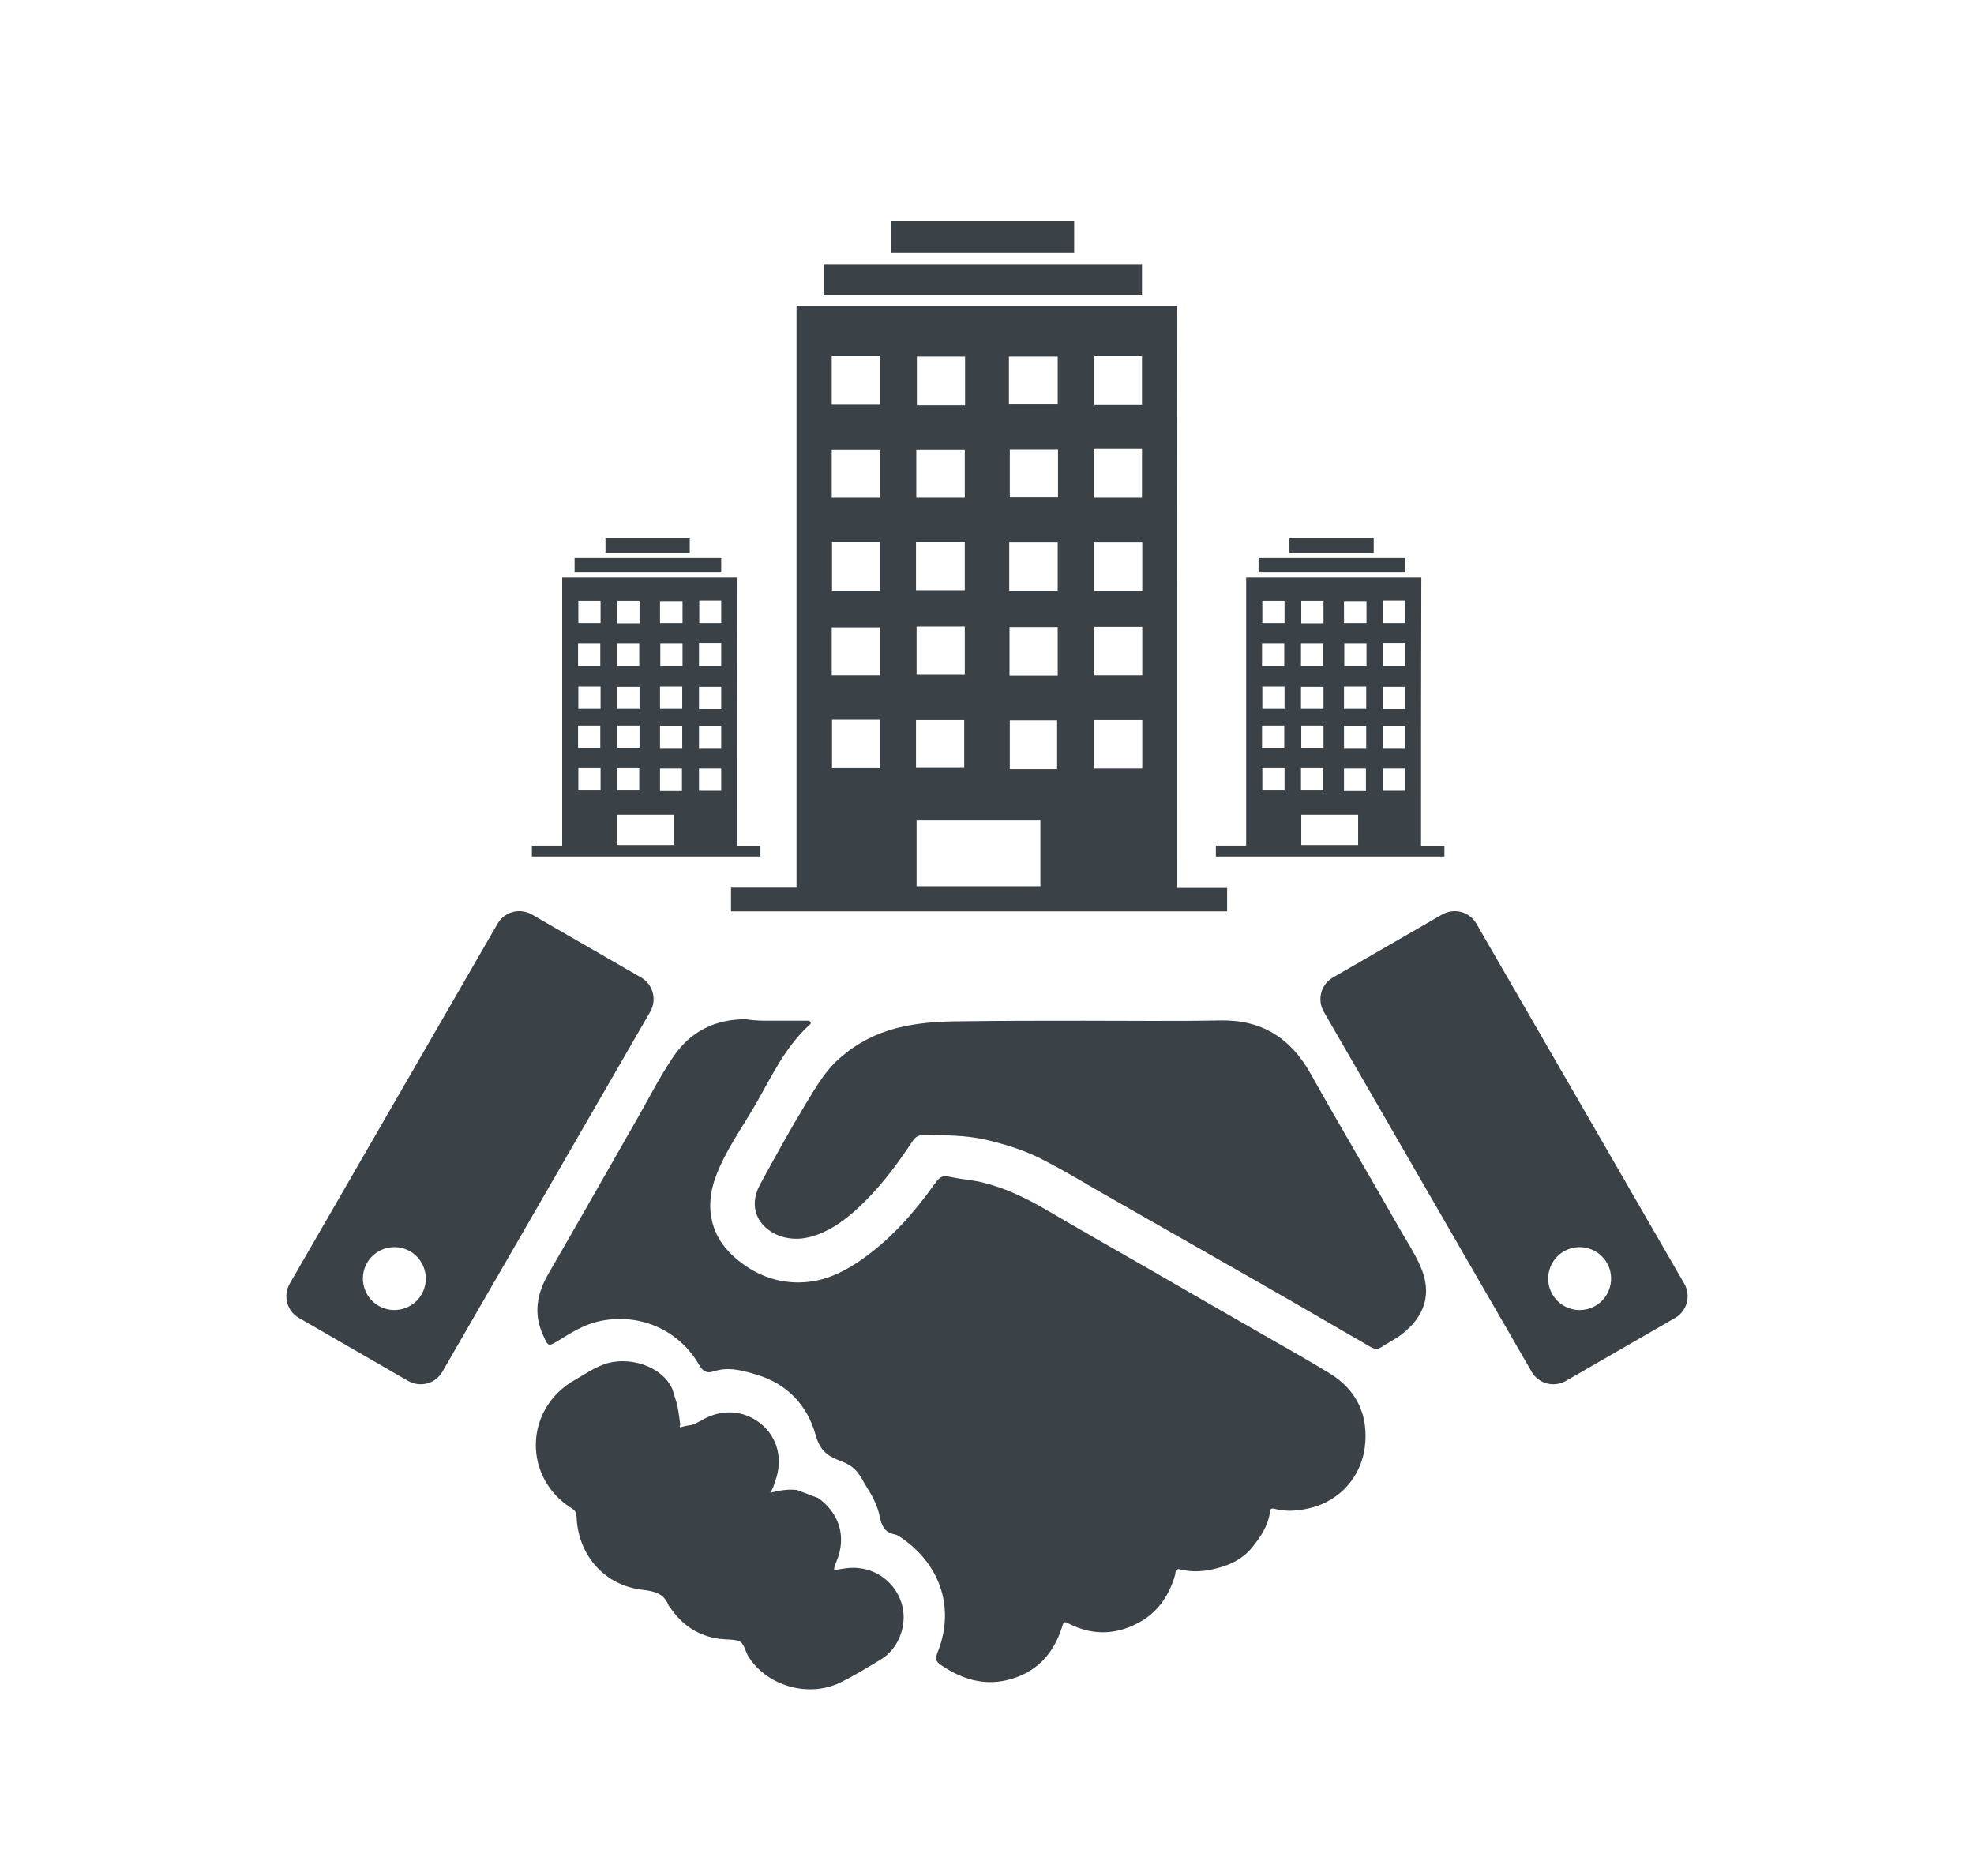 <?xml version="1.0" encoding="utf-8"?>
<!-- Generator: Adobe Illustrator 26.0.3, SVG Export Plug-In . SVG Version: 6.00 Build 0)  -->
<svg version="1.1" id="Layer_1" xmlns="http://www.w3.org/2000/svg" xmlns:xlink="http://www.w3.org/1999/xlink" x="0px" y="0px"
	 viewBox="0 0 684 650" style="enable-background:new 0 0 684 650;" xml:space="preserve">
<style type="text/css">
	.st0{fill-rule:evenodd;clip-rule:evenodd;fill:#3A4147;}
	.st1{fill:#3A4147;}
</style>
<g>
	<g>
		<g>
			<path class="st0" d="M267,353.7c4.1,0,8.2,0,12.2,0c0.6,0,1.2-0.1,1.6,0.4c0.4,0.6-0.2,1-0.5,1.2c-8,7.4-12.6,17-17.8,26.2
				c-4.3,7.6-9.4,14.7-13,22.6c-2.8,6.1-4.4,12.5-2.7,19.3c1.4,5.7,4.8,10,9.2,13.5c6.7,5.4,14.5,8,22.9,7.4
				c7.3-0.5,13.8-3.7,19.9-8c9.9-7,17.8-15.9,24.8-25.7c2.3-3.2,2.8-3.4,6.6-2.6c3.3,0.7,6.7,0.9,10.1,1.7c8.2,2,15.6,5.6,22.7,9.8
				c11.8,6.9,23.7,13.7,35.6,20.5c13.5,7.8,27,15.6,40.5,23.3c7.2,4.1,14.4,8.2,21.5,12.5c9.7,5.9,13.7,14.9,12.3,25.8
				c-1.2,9.4-8,18.4-19.1,21c-4.1,1-8.2,1.3-12.3,0.2c-0.8-0.2-1.3,0-1.4,0.8c-0.6,5-3.3,9-6.3,12.7c-3.1,3.8-7.3,5.9-12,7.1
				c-4.3,1.2-8.7,1.5-13,0.4c-1.7-0.4-1.4,1-1.6,1.9c-1.9,6.5-5.3,12-11.1,15.7c-8.3,5.1-17,5.7-25.8,1.2c-1.4-0.7-1.7-0.8-2.2,0.9
				c-3,9.7-9.1,16.3-19.2,18.7c-8.1,1.9-15.4-0.3-22.2-4.8c-2.1-1.3-2.9-2.1-1.8-4.9c5.9-14.7,1.3-29.6-11.7-39
				c-1-0.7-2.1-1.6-3.2-1.8c-3.6-0.7-4.6-3.2-5.2-6.3c-0.8-3.9-2.7-7.3-4.8-10.6c-1.1-1.7-1.2-2.6-3.3-5.1c-1.7-2-4.2-3-6.6-3.9
				c-4-1.6-6.2-3.9-7.5-8.6c-2.9-10.4-10-17.8-20.6-20.9c-4.7-1.4-9.6-2.8-14.7-1.1c-2.3,0.8-3.7,0.1-5.1-2.3
				c-7.1-12.4-21.3-18.3-35.3-14.9c-4.8,1.2-9,3.8-13.2,6.4c-3.8,2.3-3.7,2.3-5.5-1.7c-3.4-7.4-2.2-14.3,1.7-21.1
				c10.2-17.6,20.2-35.3,30.3-52.9c4.4-7.6,8.3-15.5,13.3-22.8c6-8.7,14.6-12.8,25.1-12.7C261.5,353.7,264.3,353.7,267,353.7z"/>
			<path class="st0" d="M375.7,353.7c15.7,0,31.3,0.2,47-0.1c14.4-0.3,24.4,6,31.4,18.4c10,17.9,20.5,35.5,30.6,53.3
				c2.5,4.4,5.3,8.6,7.4,13.3c4.4,9.8,1.4,17.6-6.2,23.6c-2.3,1.8-5.1,3.2-7.6,4.8c-1.2,0.7-2.2,0.4-3.3-0.2
				c-15-8.7-30-17.4-45.1-26c-16.1-9.2-32.3-18.4-48.4-27.6c-6.4-3.7-12.7-7.5-19.3-10.9c-6.5-3.5-13.5-5.7-20.8-7.4
				c-7.1-1.6-14.2-1.5-21.3-1.6c-1.9,0-3,0.7-4,2.3c-5.5,8.3-11.5,16.3-18.9,23.1c-4,3.7-8.4,7-13.6,9c-4.6,1.8-9.4,2.2-14.1,0.3
				c-6.7-2.8-10.4-9.6-6.2-17.4c5.2-9.6,10.5-19.2,16.2-28.6c3.4-5.6,6.7-11.3,11.8-15.6c5.6-4.9,12-8.2,19.2-10.1
				c7.4-1.9,14.9-2.4,22.5-2.4C347.2,353.7,361.4,353.7,375.7,353.7z"/>
			<path class="st0" d="M283.5,519.1c7,5,10.1,13.1,6.3,22.1c-0.4,0.9-0.8,1.8-0.8,2.9c2.9-0.5,5.7-1.1,8.7-0.7
				c7.3,0.8,13.3,6.1,15,13.3c1.6,6.9-1.5,14.7-7.4,18.3c-4.7,2.8-9.3,5.7-14.3,8.1c-10.8,5.2-25,1.2-31.5-8.8
				c-1.3-1.9-1.6-5.1-3.6-5.7c-1.9-0.6-4.3-0.4-6.6-0.7c-7.4-1-13-4.8-17.1-10.9c-0.1-0.2-0.4-0.4-0.5-0.6c-1.6-4.2-4.8-5-9.1-5.5
				c-13.2-1.5-22.3-12.1-22.8-25.2c-0.1-1.2-0.3-2.2-1.5-2.9c-17.1-10.5-16.9-34.6,1-44.7c3.2-1.8,6.3-4,9.9-5.3
				c8.3-3.1,20.2,0.4,23.8,8.6c1.5,5.3,1.6,3.6,2.7,12.2c0,0.2-0.2,0.5-0.2,0.7c0,0.1,0.1,0.1,0.2,0.3c4.5-1.3,3.1,0,7.5-2.5
				c6.9-4,14.6-3.5,20.5,1.3c5.8,4.8,7.6,12.2,5,19.7c-0.5,1.3-0.8,2.7-1.8,4.2c3.2-0.9,6.2-1.3,9.2-1L283.5,519.1z"/>
			<path class="st0" d="M499.7,316.9l-37.8,21.8c-4.2,2.4-5.6,7.7-3.2,11.9l72,124.7c2.4,4.2,7.7,5.6,11.9,3.2l37.8-21.8
				c4.2-2.4,5.6-7.7,3.2-11.9l-72-124.7C509.2,315.9,503.9,314.5,499.7,316.9z M552.8,452.5c-5.2,3-11.9,1.2-14.9-4
				s-1.2-11.9,4-14.9c5.2-3,11.9-1.2,14.9,4C559.8,442.8,558,449.5,552.8,452.5z"/>
			<path class="st0" d="M172.4,320.1l-72,124.7c-2.4,4.2-1,9.5,3.2,11.9l37.8,21.8c4.2,2.4,9.5,1,11.9-3.2l72-124.7
				c2.4-4.2,1-9.5-3.2-11.9l-37.8-21.8C180.1,314.5,174.8,315.9,172.4,320.1z M127.2,437.6c3-5.2,9.7-7,14.9-4c5.2,3,7,9.7,4,14.9
				c-3,5.2-9.7,7-14.9,4C126,449.5,124.2,442.8,127.2,437.6z"/>
		</g>
	</g>
	<g>
		<path class="st1" d="M407.7,307.7c6.5,0,11.8,0,17.5,0c0,2.9,0,5.2,0,8.1c-57,0-114.2,0-171.9,0c0-2.3,0-4.9,0-8.2
			c7.3,0,14.8,0,22.7,0c0-67.5,0-134.3,0-201.6c44,0,87.5,0,131.8,0C407.7,172.8,407.7,239.8,407.7,307.7z M317.6,284.3
			c0,8,0,15.4,0,22.8c14.7,0,28.9,0,42.9,0c0-7.9,0-15.3,0-22.8C346,284.3,332.1,284.3,317.6,284.3z M288.2,123.4
			c0,6.1,0,11.4,0,16.8c5.8,0,11.2,0,16.7,0c0-5.9,0-11.3,0-16.8C299.1,123.4,293.9,123.4,288.2,123.4z M334.4,140.4
			c0-6.1,0-11.3,0-16.9c-5.8,0-11.2,0-16.7,0c0,5.9,0,11.3,0,16.9C323.4,140.4,328.6,140.4,334.4,140.4z M349.6,140.1
			c6.1,0,11.6,0,16.9,0c0-5.8,0-11.1,0-16.6c-5.8,0-11.2,0-16.9,0C349.6,129.2,349.6,134.5,349.6,140.1z M379.2,123.4
			c0,6.2,0,11.7,0,16.9c5.9,0,11.1,0,16.5,0c0-5.8,0-11.3,0-16.9C390,123.4,384.8,123.4,379.2,123.4z M288.2,172.5
			c6.1,0,11.4,0,16.8,0c0-5.8,0-11.3,0-16.6c-5.9,0-11.3,0-16.8,0C288.2,161.6,288.2,166.9,288.2,172.5z M317.5,172.5
			c6.1,0,11.4,0,16.8,0c0-5.8,0-11.3,0-16.6c-5.9,0-11.3,0-16.8,0C317.5,161.6,317.5,166.9,317.5,172.5z M366.6,155.8
			c-6.1,0-11.5,0-16.7,0c0,6,0,11.4,0,16.6c5.9,0,11.1,0,16.7,0C366.6,166.8,366.6,161.6,366.6,155.8z M379,155.6
			c0,6.1,0,11.3,0,16.9c5.8,0,11.2,0,16.7,0c0-5.9,0-11.3,0-16.9C390,155.6,384.7,155.6,379,155.6z M288.3,187.9
			c0,6.1,0,11.4,0,16.8c5.8,0,11.3,0,16.6,0c0-5.9,0-11.3,0-16.8C299.1,187.9,293.8,187.9,288.3,187.9z M317.4,204.5
			c6.1,0,11.6,0,16.9,0c0-5.8,0-11.1,0-16.6c-5.8,0-11.2,0-16.9,0C317.4,193.6,317.4,198.9,317.4,204.5z M349.7,204.7
			c6.1,0,11.4,0,16.8,0c0-5.8,0-11.2,0-16.7c-5.9,0-11.3,0-16.8,0C349.7,193.8,349.7,199.1,349.7,204.7z M395.8,204.8
			c0-6.1,0-11.4,0-16.8c-5.8,0-11.3,0-16.6,0c0,5.9,0,11.3,0,16.8C385,204.8,390.2,204.8,395.8,204.8z M288.2,234
			c5.8,0,11.2,0,16.7,0c0-5.9,0-11.3,0-16.6c-5.9,0-11.4,0-16.7,0C288.2,223.2,288.2,228.4,288.2,234z M317.6,217.1
			c0,6,0,11.4,0,16.7c5.9,0,11.4,0,16.7,0c0-5.8,0-11.1,0-16.7C328.7,217.1,323.5,217.1,317.6,217.1z M366.5,234.1
			c0-6.1,0-11.4,0-16.8c-5.8,0-11.2,0-16.7,0c0,5.9,0,11.3,0,16.8C355.6,234.1,360.9,234.1,366.5,234.1z M395.8,234
			c0-6.1,0-11.4,0-16.8c-5.8,0-11.3,0-16.6,0c0,5.9,0,11.3,0,16.8C385,234,390.2,234,395.8,234z M288.3,249.4c0,6.1,0,11.4,0,16.8
			c5.8,0,11.3,0,16.6,0c0-5.9,0-11.3,0-16.8C299.1,249.4,293.8,249.4,288.3,249.4z M317.4,266.1c6.1,0,11.5,0,16.7,0
			c0-6,0-11.4,0-16.6c-5.9,0-11.1,0-16.7,0C317.4,255.1,317.4,260.3,317.4,266.1z M366.3,266.5c0-5.7,0-11.3,0-16.9
			c-5.7,0-11.1,0-16.4,0c0,5.9,0,11.4,0,16.9C355.5,266.5,360.6,266.5,366.3,266.5z M395.8,266.3c0-6.1,0-11.4,0-16.8
			c-5.8,0-11.3,0-16.6,0c0,5.9,0,11.3,0,16.8C385,266.3,390.2,266.3,395.8,266.3z"/>
		<path class="st1" d="M395.7,102.3c-37,0-73.4,0-110.3,0c0-3.6,0-6.9,0-10.8c36.5,0,73.1,0,110.3,0
			C395.7,94.7,395.7,98.2,395.7,102.3z"/>
		<path class="st1" d="M308.8,76.6c21.1,0,42,0,63.4,0c0,3.4,0,6.9,0,10.9c-20.9,0-41.9,0-63.4,0C308.8,83.9,308.8,80.4,308.8,76.6z
			"/>
	</g>
	<g>
		<path class="st1" d="M255.4,293.1c3,0,5.5,0,8.1,0c0,1.3,0,2.4,0,3.7c-26.3,0-52.6,0-79.2,0c0-1.1,0-2.2,0-3.8c3.4,0,6.8,0,10.5,0
			c0-31.1,0-61.9,0-92.9c20.3,0,40.3,0,60.7,0C255.4,230.9,255.4,261.8,255.4,293.1z M213.9,282.3c0,3.7,0,7.1,0,10.5
			c6.8,0,13.3,0,19.7,0c0-3.7,0-7.1,0-10.5C227,282.3,220.6,282.3,213.9,282.3z M200.4,208.2c0,2.8,0,5.2,0,7.7c2.7,0,5.2,0,7.7,0
			c0-2.7,0-5.2,0-7.7C205.4,208.2,203,208.2,200.4,208.2z M221.6,216c0-2.8,0-5.2,0-7.8c-2.7,0-5.2,0-7.7,0c0,2.7,0,5.2,0,7.8
			C216.5,216,219,216,221.6,216z M228.7,215.9c2.8,0,5.3,0,7.8,0c0-2.7,0-5.1,0-7.6c-2.7,0-5.2,0-7.8,0
			C228.7,210.8,228.7,213.3,228.7,215.9z M242.3,208.1c0,2.9,0,5.4,0,7.8c2.7,0,5.1,0,7.6,0c0-2.7,0-5.2,0-7.8
			C247.3,208.1,244.9,208.1,242.3,208.1z M200.3,230.8c2.8,0,5.2,0,7.7,0c0-2.7,0-5.2,0-7.7c-2.7,0-5.2,0-7.7,0
			C200.3,225.8,200.3,228.2,200.3,230.8z M213.8,230.8c2.8,0,5.2,0,7.7,0c0-2.7,0-5.2,0-7.7c-2.7,0-5.2,0-7.7,0
			C213.8,225.8,213.8,228.2,213.8,230.8z M236.5,223.1c-2.8,0-5.3,0-7.7,0c0,2.8,0,5.3,0,7.7c2.7,0,5.1,0,7.7,0
			C236.5,228.2,236.5,225.8,236.5,223.1z M242.2,223c0,2.8,0,5.2,0,7.8c2.7,0,5.2,0,7.7,0c0-2.7,0-5.2,0-7.8
			C247.3,223,244.8,223,242.2,223z M200.4,237.9c0,2.8,0,5.2,0,7.7c2.7,0,5.2,0,7.7,0c0-2.7,0-5.2,0-7.7
			C205.4,237.9,202.9,237.9,200.4,237.9z M213.8,245.6c2.8,0,5.3,0,7.8,0c0-2.7,0-5.1,0-7.6c-2.7,0-5.2,0-7.8,0
			C213.8,240.5,213.8,243,213.8,245.6z M228.7,245.6c2.8,0,5.2,0,7.7,0c0-2.7,0-5.2,0-7.7c-2.7,0-5.2,0-7.7,0
			C228.7,240.6,228.7,243,228.7,245.6z M249.9,245.7c0-2.8,0-5.2,0-7.7c-2.7,0-5.2,0-7.7,0c0,2.7,0,5.2,0,7.7
			C244.9,245.7,247.4,245.7,249.9,245.7z M200.3,259.1c2.7,0,5.2,0,7.7,0c0-2.7,0-5.2,0-7.7c-2.7,0-5.2,0-7.7,0
			C200.3,254.1,200.3,256.6,200.3,259.1z M213.9,251.4c0,2.8,0,5.3,0,7.7c2.7,0,5.2,0,7.7,0c0-2.7,0-5.1,0-7.7
			C219,251.4,216.6,251.4,213.9,251.4z M236.4,259.2c0-2.8,0-5.2,0-7.7c-2.7,0-5.2,0-7.7,0c0,2.7,0,5.2,0,7.7
			C231.4,259.2,233.8,259.2,236.4,259.2z M249.9,259.2c0-2.8,0-5.2,0-7.7c-2.7,0-5.2,0-7.7,0c0,2.7,0,5.2,0,7.7
			C244.9,259.2,247.4,259.2,249.9,259.2z M200.4,266.2c0,2.8,0,5.2,0,7.7c2.7,0,5.2,0,7.7,0c0-2.7,0-5.2,0-7.7
			C205.4,266.2,202.9,266.2,200.4,266.2z M213.8,273.9c2.8,0,5.3,0,7.7,0c0-2.8,0-5.3,0-7.7c-2.7,0-5.1,0-7.7,0
			C213.8,268.8,213.8,271.3,213.8,273.9z M236.3,274.1c0-2.6,0-5.2,0-7.8c-2.6,0-5.1,0-7.6,0c0,2.7,0,5.2,0,7.8
			C231.4,274.1,233.7,274.1,236.3,274.1z M249.9,274c0-2.8,0-5.2,0-7.7c-2.7,0-5.2,0-7.7,0c0,2.7,0,5.2,0,7.7
			C244.9,274,247.4,274,249.9,274z"/>
		<path class="st1" d="M249.9,198.4c-17,0-33.8,0-50.8,0c0-1.7,0-3.2,0-5c16.8,0,33.7,0,50.8,0C249.9,194.9,249.9,196.5,249.9,198.4
			z"/>
		<path class="st1" d="M209.8,186.6c9.7,0,19.4,0,29.2,0c0,1.6,0,3.2,0,5c-9.6,0-19.3,0-29.2,0C209.8,190,209.8,188.4,209.8,186.6z"
			/>
	</g>
	<g>
		<path class="st1" d="M492.4,293.1c3,0,5.5,0,8.1,0c0,1.3,0,2.4,0,3.7c-26.3,0-52.6,0-79.2,0c0-1.1,0-2.2,0-3.8c3.4,0,6.8,0,10.5,0
			c0-31.1,0-61.9,0-92.9c20.3,0,40.3,0,60.7,0C492.4,230.9,492.4,261.8,492.4,293.1z M450.9,282.3c0,3.7,0,7.1,0,10.5
			c6.8,0,13.3,0,19.7,0c0-3.7,0-7.1,0-10.5C464,282.3,457.6,282.3,450.9,282.3z M437.4,208.2c0,2.8,0,5.2,0,7.7c2.7,0,5.2,0,7.7,0
			c0-2.7,0-5.2,0-7.7C442.4,208.2,440,208.2,437.4,208.2z M458.6,216c0-2.8,0-5.2,0-7.8c-2.7,0-5.2,0-7.7,0c0,2.7,0,5.2,0,7.8
			C453.5,216,456,216,458.6,216z M465.7,215.9c2.8,0,5.3,0,7.8,0c0-2.7,0-5.1,0-7.6c-2.7,0-5.2,0-7.8,0
			C465.7,210.8,465.7,213.3,465.7,215.9z M479.3,208.1c0,2.9,0,5.4,0,7.8c2.7,0,5.1,0,7.6,0c0-2.7,0-5.2,0-7.8
			C484.3,208.1,481.9,208.1,479.3,208.1z M437.3,230.8c2.8,0,5.2,0,7.7,0c0-2.7,0-5.2,0-7.7c-2.7,0-5.2,0-7.7,0
			C437.3,225.8,437.3,228.2,437.3,230.8z M450.8,230.8c2.8,0,5.2,0,7.7,0c0-2.7,0-5.2,0-7.7c-2.7,0-5.2,0-7.7,0
			C450.8,225.8,450.8,228.2,450.8,230.8z M473.5,223.1c-2.8,0-5.3,0-7.7,0c0,2.8,0,5.3,0,7.7c2.7,0,5.1,0,7.7,0
			C473.5,228.2,473.5,225.8,473.5,223.1z M479.2,223c0,2.8,0,5.2,0,7.8c2.7,0,5.2,0,7.7,0c0-2.7,0-5.2,0-7.8
			C484.3,223,481.8,223,479.2,223z M437.4,237.9c0,2.8,0,5.2,0,7.7c2.7,0,5.2,0,7.7,0c0-2.7,0-5.2,0-7.7
			C442.4,237.9,439.9,237.9,437.4,237.9z M450.8,245.6c2.8,0,5.3,0,7.8,0c0-2.7,0-5.1,0-7.6c-2.7,0-5.2,0-7.8,0
			C450.8,240.5,450.8,243,450.8,245.6z M465.7,245.6c2.8,0,5.2,0,7.7,0c0-2.7,0-5.2,0-7.7c-2.7,0-5.2,0-7.7,0
			C465.7,240.6,465.7,243,465.7,245.6z M486.9,245.7c0-2.8,0-5.2,0-7.7c-2.7,0-5.2,0-7.7,0c0,2.7,0,5.2,0,7.7
			C481.9,245.7,484.4,245.7,486.9,245.7z M437.3,259.1c2.7,0,5.2,0,7.7,0c0-2.7,0-5.2,0-7.7c-2.7,0-5.2,0-7.7,0
			C437.3,254.1,437.3,256.6,437.3,259.1z M450.9,251.4c0,2.8,0,5.3,0,7.7c2.7,0,5.2,0,7.7,0c0-2.7,0-5.1,0-7.7
			C456,251.4,453.6,251.4,450.9,251.4z M473.4,259.2c0-2.8,0-5.2,0-7.7c-2.7,0-5.2,0-7.7,0c0,2.7,0,5.2,0,7.7
			C468.4,259.2,470.8,259.2,473.4,259.2z M486.9,259.2c0-2.8,0-5.2,0-7.7c-2.7,0-5.2,0-7.7,0c0,2.7,0,5.2,0,7.7
			C481.9,259.2,484.4,259.2,486.9,259.2z M437.4,266.2c0,2.8,0,5.2,0,7.7c2.7,0,5.2,0,7.7,0c0-2.7,0-5.2,0-7.7
			C442.4,266.2,439.9,266.2,437.4,266.2z M450.8,273.9c2.8,0,5.3,0,7.7,0c0-2.8,0-5.3,0-7.7c-2.7,0-5.1,0-7.7,0
			C450.8,268.8,450.8,271.3,450.8,273.9z M473.3,274.1c0-2.6,0-5.2,0-7.8c-2.6,0-5.1,0-7.6,0c0,2.7,0,5.2,0,7.8
			C468.4,274.1,470.7,274.1,473.3,274.1z M486.9,274c0-2.8,0-5.2,0-7.7c-2.7,0-5.2,0-7.7,0c0,2.7,0,5.2,0,7.7
			C481.9,274,484.4,274,486.9,274z"/>
		<path class="st1" d="M486.9,198.4c-17,0-33.8,0-50.8,0c0-1.7,0-3.2,0-5c16.8,0,33.7,0,50.8,0C486.9,194.9,486.9,196.5,486.9,198.4
			z"/>
		<path class="st1" d="M446.8,186.6c9.7,0,19.4,0,29.2,0c0,1.6,0,3.2,0,5c-9.6,0-19.3,0-29.2,0C446.8,190,446.8,188.4,446.8,186.6z"
			/>
	</g>
</g>
</svg>

